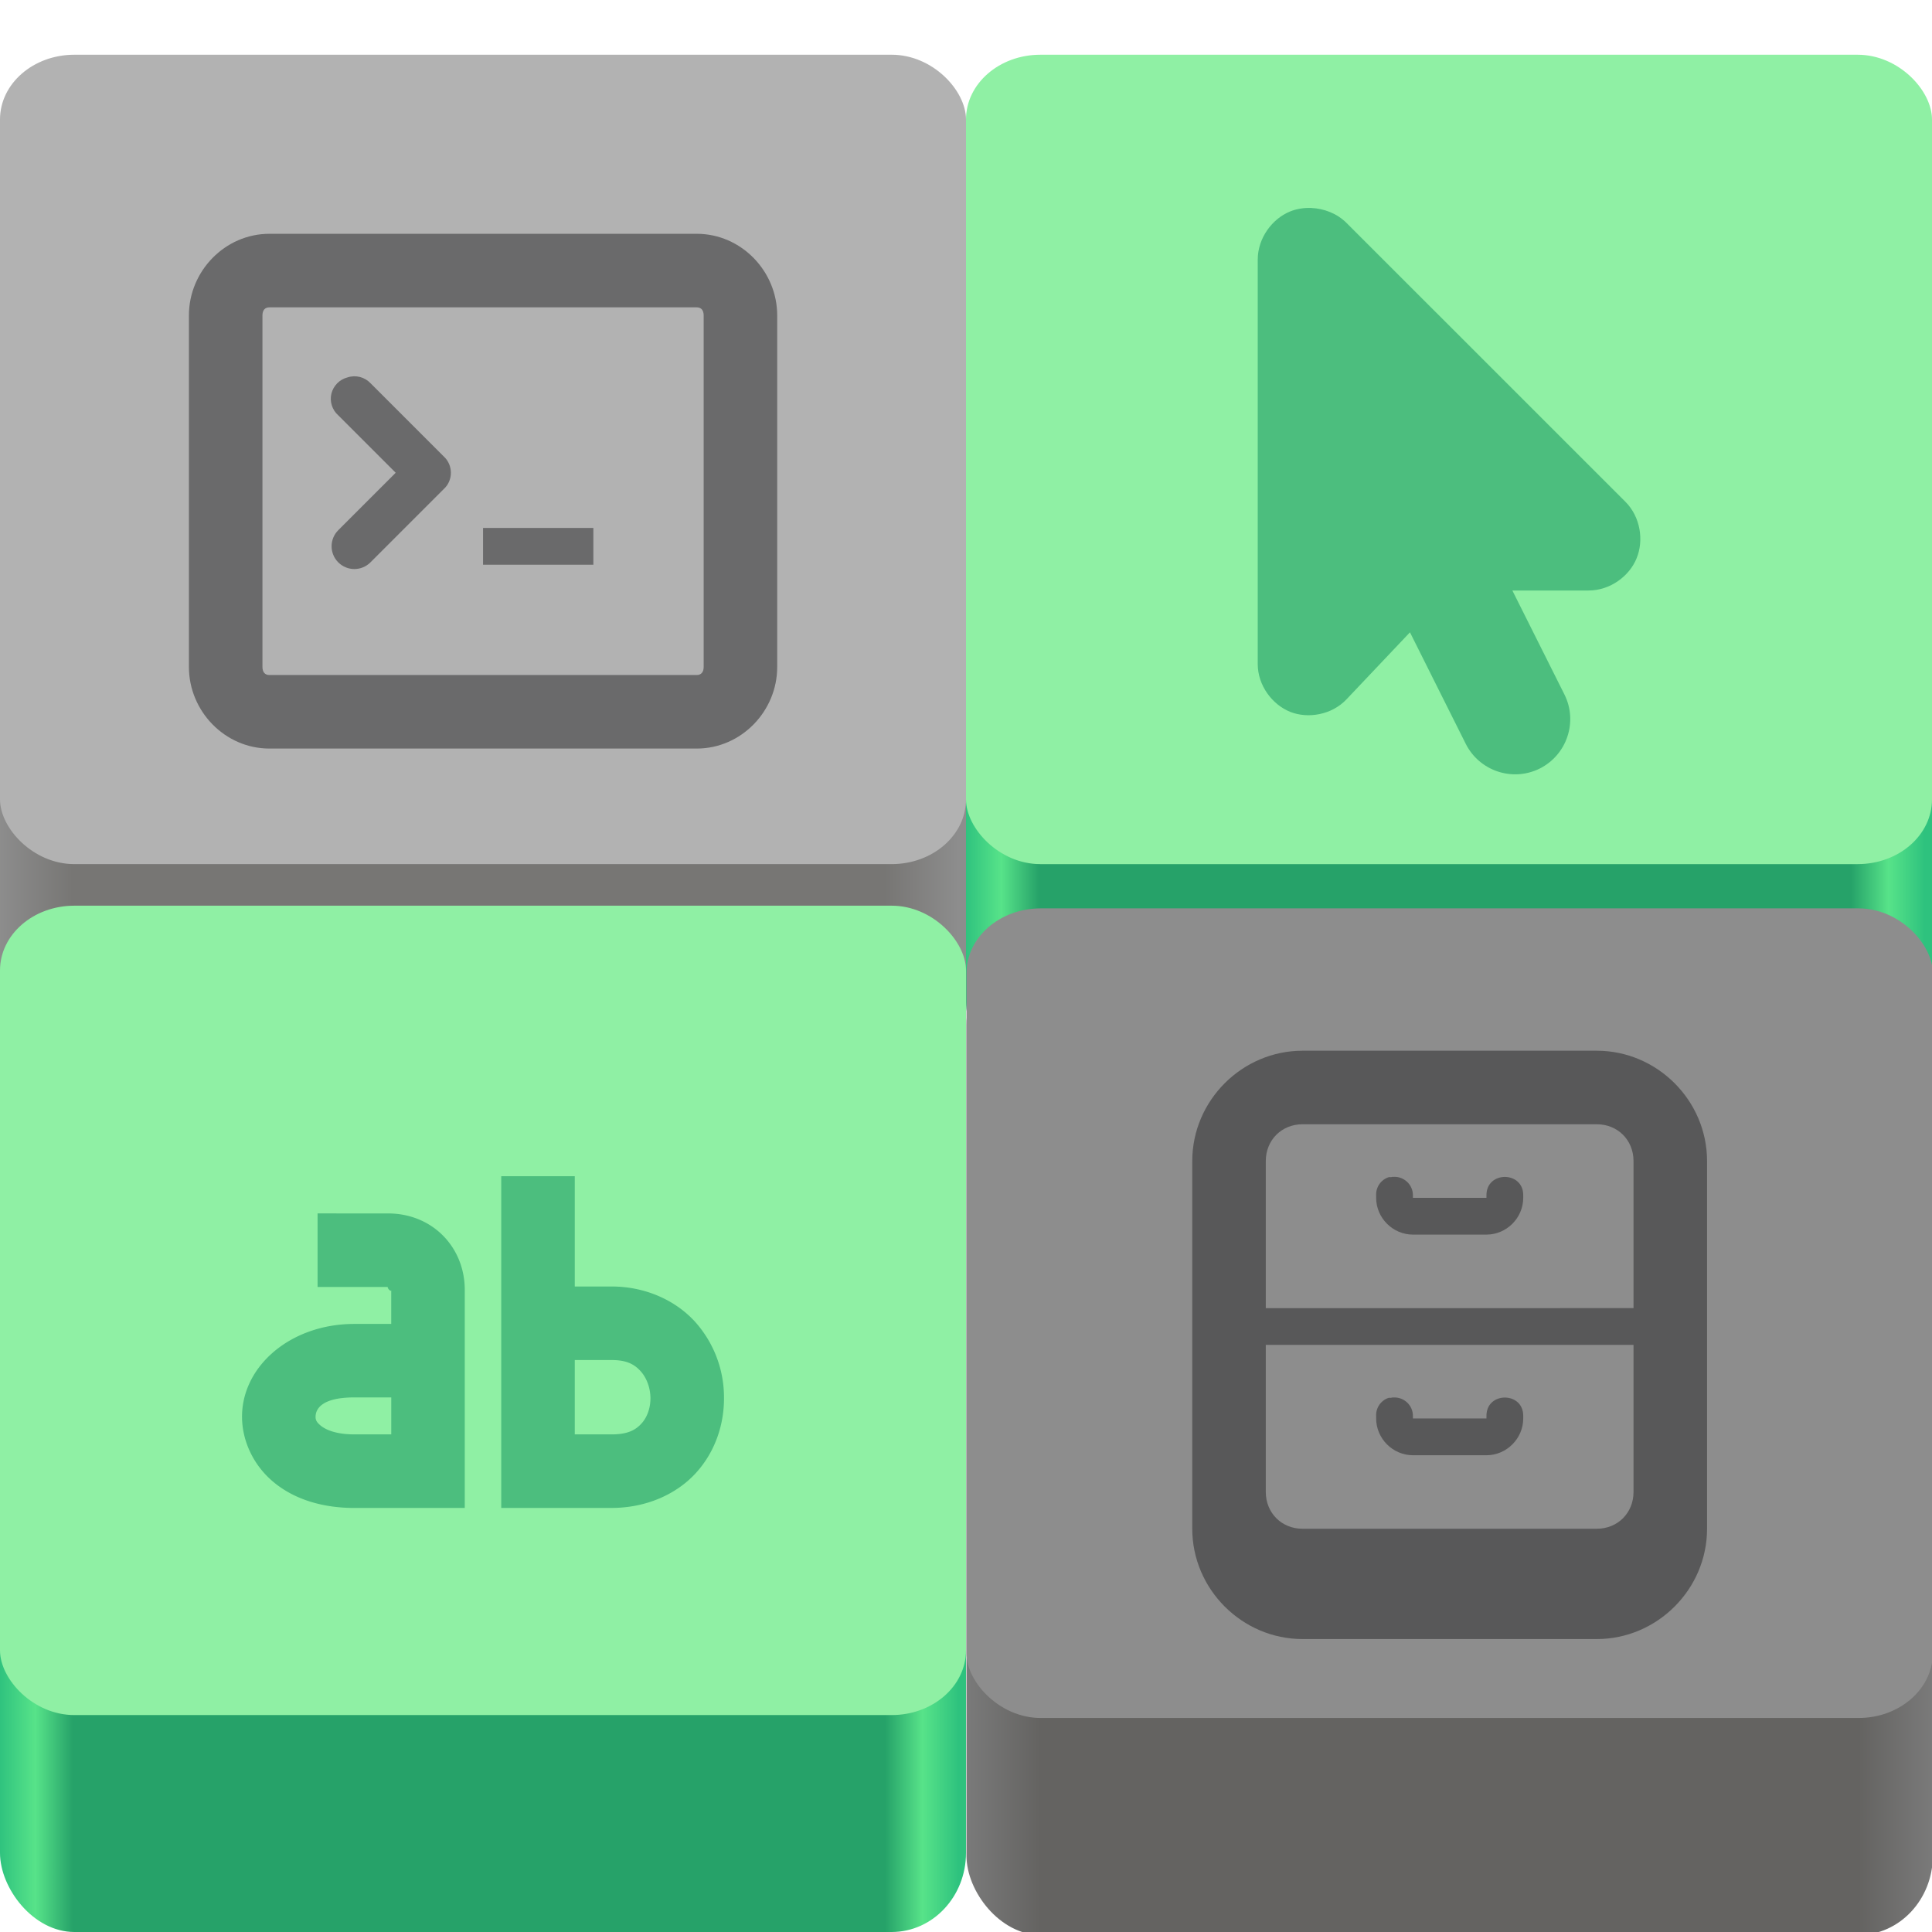 <?xml version="1.0" encoding="UTF-8" standalone="no"?>
<svg
   height="64"
   viewBox="0 0 64 64"
   width="64"
   version="1.1"
   id="svg71"
   sodipodi:docname="favicon.svg"
   inkscape:version="1.4 (e7c3feb100, 2024-10-09)"
   xmlns:inkscape="http://www.inkscape.org/namespaces/inkscape"
   xmlns:sodipodi="http://sodipodi.sourceforge.net/DTD/sodipodi-0.dtd"
   xmlns:xlink="http://www.w3.org/1999/xlink"
   xmlns="http://www.w3.org/2000/svg"
   xmlns:svg="http://www.w3.org/2000/svg">
  <defs
     id="defs71">
    <mask
       id="f-3">
      <g
         filter="url(#a)"
         id="g7-6"
         style="filter:url(#a-5)">
        <rect
           fill-opacity="0.4"
           height="153.6"
           width="153.6"
           x="-12.8"
           y="-12.8"
           id="rect7-7" />
      </g>
    </mask>
    <filter
       id="a-5"
       height="1"
       width="1"
       x="0"
       y="0">
      <feColorMatrix
         color-interpolation-filters="sRGB"
         values="0 0 0 0 1 0 0 0 0 1 0 0 0 0 1 0 0 0 1 0"
         id="feColorMatrix1-3" />
    </filter>
    <linearGradient
       id="linearGradient72"
       gradientTransform="matrix(0.059,0,0,0.089,29.431,68.987)"
       x1="88.596"
       x2="536.596"
       xlink:href="#b"
       y1="-449.394"
       y2="-449.394" />
    <linearGradient
       id="linearGradient73"
       gradientUnits="userSpaceOnUse">
      <stop
         offset="0"
         stop-color="#2ec27e"
         id="stop1-5" />
      <stop
         offset="0.038"
         stop-color="#57e389"
         id="stop2-6" />
      <stop
         offset="0.077"
         stop-color="#33d17a"
         id="stop3-2" />
      <stop
         offset="0.923"
         stop-color="#33d17a"
         id="stop4-9" />
      <stop
         offset="0.962"
         stop-color="#57e389"
         id="stop5-1" />
      <stop
         offset="1"
         stop-color="#2ec27e"
         id="stop6-2" />
    </linearGradient>
    <linearGradient
       id="linearGradient75"
       gradientTransform="matrix(0.059,0,0,0.089,-2.103,102.487)"
       x1="88.596"
       x2="536.596"
       xlink:href="#k"
       y1="-449.394"
       y2="-449.394" />
    <linearGradient
       id="linearGradient76"
       gradientUnits="userSpaceOnUse">
      <stop
         offset="0"
         stop-color="#9a9996"
         id="stop25-7" />
      <stop
         offset="0.038"
         stop-color="#deddda"
         id="stop26-9" />
      <stop
         offset="0.077"
         stop-color="#a4a29e"
         id="stop27-2" />
      <stop
         offset="0.923"
         stop-color="#a4a29e"
         id="stop28-0" />
      <stop
         offset="0.962"
         stop-color="#deddda"
         id="stop29-2" />
      <stop
         offset="1"
         stop-color="#9a9996"
         id="stop30-3" />
    </linearGradient>
    <linearGradient
       inkscape:collect="always"
       xlink:href="#linearGradient51"
       id="linearGradient5"
       gradientUnits="userSpaceOnUse"
       gradientTransform="matrix(0.071,0,0,0.108,-6.328,82.436)"
       x1="88.596"
       y1="-449.394"
       x2="536.596"
       y2="-449.394" />
    <linearGradient
       inkscape:collect="always"
       id="linearGradient51">
      <stop
         style="stop-color:#8d8d8d;stop-opacity:1;"
         offset="0"
         id="stop48-5" />
      <stop
         style="stop-color:#777674;stop-opacity:1;"
         offset="0.077"
         id="stop49" />
      <stop
         id="stop50"
         offset="0.923"
         style="stop-color:#777674;stop-opacity:1;" />
      <stop
         style="stop-color:#8d8d8d;stop-opacity:1;"
         offset="1"
         id="stop51" />
    </linearGradient>
    <linearGradient
       inkscape:collect="always"
       xlink:href="#linearGradient67"
       id="linearGradient967-7"
       gradientUnits="userSpaceOnUse"
       gradientTransform="matrix(0.071,0,0,0.108,25.672,82.436)"
       x1="88.596"
       y1="-449.394"
       x2="536.596"
       y2="-449.394" />
    <linearGradient
       inkscape:collect="always"
       id="linearGradient67">
      <stop
         style="stop-color:#2ec27e;stop-opacity:1;"
         offset="0"
         id="stop62" />
      <stop
         id="stop63"
         offset="0.038"
         style="stop-color:#57e389;stop-opacity:1;" />
      <stop
         style="stop-color:#26a269;stop-opacity:1;"
         offset="0.077"
         id="stop64" />
      <stop
         id="stop65"
         offset="0.923"
         style="stop-color:#26a269;stop-opacity:1;" />
      <stop
         style="stop-color:#57e389;stop-opacity:1;"
         offset="0.962"
         id="stop66" />
      <stop
         style="stop-color:#2ec27e;stop-opacity:1;"
         offset="1"
         id="stop67" />
    </linearGradient>
    <linearGradient
       inkscape:collect="always"
       xlink:href="#linearGradient13"
       id="linearGradient8"
       gradientUnits="userSpaceOnUse"
       gradientTransform="matrix(0.068,0,0,0.103,43.568,340.551)"
       x1="88.596"
       y1="-449.394"
       x2="536.596"
       y2="-449.394" />
    <linearGradient
       inkscape:collect="always"
       id="linearGradient13">
      <stop
         style="stop-color:#7a7a7a;stop-opacity:1;"
         offset="0"
         id="stop10-5" />
      <stop
         style="stop-color:#646361;stop-opacity:1;"
         offset="0.077"
         id="stop11-4" />
      <stop
         id="stop12-7"
         offset="0.923"
         style="stop-color:#646361;stop-opacity:1;" />
      <stop
         style="stop-color:#7a7a7a;stop-opacity:1;"
         offset="1"
         id="stop13-6" />
    </linearGradient>
    <linearGradient
       inkscape:collect="always"
       xlink:href="#linearGradient67"
       id="linearGradient68"
       gradientUnits="userSpaceOnUse"
       gradientTransform="matrix(0.071,0,0,0.108,-6.328,110.625)"
       x1="88.596"
       y1="-449.394"
       x2="536.596"
       y2="-449.394" />
  </defs>
  <sodipodi:namedview
     id="namedview71"
     pagecolor="#ffffff"
     bordercolor="#000000"
     borderopacity="0.25"
     inkscape:showpageshadow="2"
     inkscape:pageopacity="0.0"
     inkscape:pagecheckerboard="0"
     inkscape:deskcolor="#d1d1d1"
     inkscape:zoom="6.859375"
     inkscape:cx="64"
     inkscape:cy="37.321185"
     inkscape:window-width="1920"
     inkscape:window-height="1131"
     inkscape:window-x="0"
     inkscape:window-y="0"
     inkscape:window-maximized="1"
     inkscape:current-layer="svg71" />
  <filter
     id="a"
     height="1"
     width="1"
     x="0"
     y="0">
    <feColorMatrix
       color-interpolation-filters="sRGB"
       values="0 0 0 0 1 0 0 0 0 1 0 0 0 0 1 0 0 0 1 0"
       id="feColorMatrix1" />
  </filter>
  <linearGradient
     id="b"
     gradientUnits="userSpaceOnUse">
    <stop
       offset="0"
       stop-color="#2ec27e"
       id="stop1" />
    <stop
       offset="0.038"
       stop-color="#57e389"
       id="stop2" />
    <stop
       offset="0.077"
       stop-color="#33d17a"
       id="stop3" />
    <stop
       offset="0.923"
       stop-color="#33d17a"
       id="stop4" />
    <stop
       offset="0.962"
       stop-color="#57e389"
       id="stop5" />
    <stop
       offset="1"
       stop-color="#2ec27e"
       id="stop6" />
  </linearGradient>
  <linearGradient
     id="c"
     gradientTransform="matrix(0.059,0,0,0.089,61.479,120.274)"
     x1="88.596"
     x2="536.596"
     xlink:href="#b"
     y1="-449.394"
     y2="-449.394" />
  <mask
     id="d">
    <g
       filter="url(#a)"
       id="g6">
      <rect
         fill-opacity="0.4"
         height="153.6"
         width="153.6"
         x="-12.8"
         y="-12.8"
         id="rect6" />
    </g>
  </mask>
  <linearGradient
     id="e"
     gradientTransform="matrix(0.059,0,0,0.089,29.431,102.487)"
     x1="88.596"
     x2="536.596"
     xlink:href="#b"
     y1="-449.394"
     y2="-449.394" />
  <mask
     id="f">
    <g
       filter="url(#a)"
       id="g7">
      <rect
         fill-opacity="0.4"
         height="153.6"
         width="153.6"
         x="-12.8"
         y="-12.8"
         id="rect7" />
    </g>
  </mask>
  <linearGradient
     id="g"
     gradientUnits="userSpaceOnUse">
    <stop
       offset="0"
       stop-color="#9a9996"
       id="stop7" />
    <stop
       offset="0.038"
       stop-color="#deddda"
       id="stop8" />
    <stop
       offset="0.077"
       stop-color="#abaaa6"
       id="stop9" />
    <stop
       offset="0.923"
       stop-color="#abaaa6"
       id="stop10" />
    <stop
       offset="0.962"
       stop-color="#deddda"
       id="stop11" />
    <stop
       offset="1"
       stop-color="#9a9996"
       id="stop12" />
  </linearGradient>
  <linearGradient
     id="h"
     gradientTransform="matrix(0.059,0,0,0.089,-1.587,86.773)"
     x1="88.596"
     x2="536.596"
     xlink:href="#g"
     y1="-449.394"
     y2="-449.394" />
  <linearGradient
     id="i"
     gradientTransform="matrix(0.059,0,0,0.089,29.946,86.773)"
     gradientUnits="userSpaceOnUse"
     x1="88.596"
     x2="536.596"
     y1="-449.394"
     y2="-449.394">
    <stop
       offset="0"
       stop-color="#9a9996"
       id="stop13" />
    <stop
       offset="0.038"
       stop-color="#deddda"
       id="stop14" />
    <stop
       offset="0.077"
       stop-color="#a8a6a3"
       id="stop15" />
    <stop
       offset="0.923"
       stop-color="#a8a7a3"
       id="stop16" />
    <stop
       offset="0.962"
       stop-color="#deddda"
       id="stop17" />
    <stop
       offset="1"
       stop-color="#9a9996"
       id="stop18" />
  </linearGradient>
  <linearGradient
     id="j"
     gradientTransform="matrix(0.059,0,0,0.089,61.479,86.773)"
     gradientUnits="userSpaceOnUse"
     x1="88.596"
     x2="536.596"
     y1="-449.394"
     y2="-449.394">
    <stop
       offset="0"
       stop-color="#9a9996"
       id="stop19" />
    <stop
       offset="0.038"
       stop-color="#deddda"
       id="stop20" />
    <stop
       offset="0.077"
       stop-color="#9e9d99"
       id="stop21" />
    <stop
       offset="0.923"
       stop-color="#9e9e99"
       id="stop22" />
    <stop
       offset="0.962"
       stop-color="#deddda"
       id="stop23" />
    <stop
       offset="1"
       stop-color="#9a9996"
       id="stop24" />
  </linearGradient>
  <linearGradient
     id="k"
     gradientUnits="userSpaceOnUse">
    <stop
       offset="0"
       stop-color="#9a9996"
       id="stop25" />
    <stop
       offset="0.038"
       stop-color="#deddda"
       id="stop26" />
    <stop
       offset="0.077"
       stop-color="#a4a29e"
       id="stop27" />
    <stop
       offset="0.923"
       stop-color="#a4a29e"
       id="stop28" />
    <stop
       offset="0.962"
       stop-color="#deddda"
       id="stop29" />
    <stop
       offset="1"
       stop-color="#9a9996"
       id="stop30" />
  </linearGradient>
  <linearGradient
     id="l"
     gradientTransform="matrix(0.059,0,0,0.089,93.013,86.773)"
     x1="88.596"
     x2="536.596"
     xlink:href="#k"
     y1="-449.394"
     y2="-449.394" />
  <linearGradient
     id="m"
     gradientTransform="matrix(0.059,0,0,0.089,-2.103,68.985)"
     gradientUnits="userSpaceOnUse"
     x1="88.596"
     x2="536.596"
     y1="-449.394"
     y2="-449.394">
    <stop
       offset="0"
       stop-color="#9a9996"
       id="stop31" />
    <stop
       offset="0.038"
       stop-color="#deddda"
       id="stop32" />
    <stop
       offset="0.077"
       stop-color="#b2b1ae"
       id="stop33" />
    <stop
       offset="0.923"
       stop-color="#b2b1ae"
       id="stop34" />
    <stop
       offset="0.962"
       stop-color="#deddda"
       id="stop35" />
    <stop
       offset="1"
       stop-color="#9a9996"
       id="stop36" />
  </linearGradient>
  <linearGradient
     id="n"
     gradientTransform="matrix(0.059,0,0,0.089,29.431,68.985)"
     x1="88.596"
     x2="536.596"
     xlink:href="#g"
     y1="-449.394"
     y2="-449.394" />
  <linearGradient
     id="o"
     gradientTransform="matrix(0.059,0,0,0.089,93.013,120.274)"
     x1="88.596"
     x2="536.596"
     xlink:href="#g"
     y1="-449.394"
     y2="-449.394" />
  <linearGradient
     id="p"
     gradientTransform="matrix(0.059,0,0,0.089,93.013,153.776)"
     gradientUnits="userSpaceOnUse"
     x1="88.596"
     x2="536.596"
     y1="-449.394"
     y2="-449.394">
    <stop
       offset="0"
       stop-color="#9a9996"
       id="stop37" />
    <stop
       offset="0.038"
       stop-color="#deddda"
       id="stop38" />
    <stop
       offset="0.077"
       stop-color="#a6a5a0"
       id="stop39" />
    <stop
       offset="0.923"
       stop-color="#a6a5a0"
       id="stop40" />
    <stop
       offset="0.962"
       stop-color="#deddda"
       id="stop41" />
    <stop
       offset="1"
       stop-color="#9a9996"
       id="stop42" />
  </linearGradient>
  <linearGradient
     id="q"
     gradientTransform="matrix(0.059,0,0,0.089,61.479,153.776)"
     gradientUnits="userSpaceOnUse"
     x1="88.596"
     x2="536.596"
     y1="-449.394"
     y2="-449.394">
    <stop
       offset="0"
       stop-color="#9a9996"
       id="stop43" />
    <stop
       offset="0.038"
       stop-color="#deddda"
       id="stop44" />
    <stop
       offset="0.077"
       stop-color="#a1a09b"
       id="stop45" />
    <stop
       offset="0.923"
       stop-color="#a1a09b"
       id="stop46" />
    <stop
       offset="0.962"
       stop-color="#deddda"
       id="stop47" />
    <stop
       offset="1"
       stop-color="#9a9996"
       id="stop48" />
  </linearGradient>
  <linearGradient
     id="r"
     gradientTransform="matrix(0.059,0,0,0.089,-2.103,102.487)"
     x1="88.596"
     x2="536.596"
     xlink:href="#k"
     y1="-449.394"
     y2="-449.394" />
  <g
     id="g1"
     transform="translate(0,1.813)">
    <rect
       style="display:inline;vector-effect:none;fill:url(#linearGradient5);fill-opacity:1;stroke:none;stroke-width:0.079;stroke-linecap:butt;stroke-linejoin:miter;stroke-miterlimit:4;stroke-dasharray:none;stroke-dashoffset:0;stroke-opacity:1;marker:none;marker-start:none;marker-mid:none;marker-end:none;paint-order:normal;enable-background:new"
       id="rect53-22-10"
       width="32"
       height="32.767"
       x="0"
       y="1.231"
       rx="2.462"
       ry="2.621" />
    <rect
       ry="2.145"
       rx="2.462"
       y="0"
       x="0"
       height="26.812"
       width="32"
       id="rect54-4"
       style="display:inline;fill:#b2b2b2;fill-opacity:1;stroke:none;stroke-width:0.072;stroke-linecap:butt;stroke-linejoin:miter;stroke-miterlimit:4;stroke-dasharray:none;stroke-dashoffset:0;stroke-opacity:1;marker:none;marker-start:none;marker-mid:none;marker-end:none;paint-order:normal;enable-background:new" />
    <g
       fill="#241f31"
       id="g3"
       transform="matrix(1.218,0,0,1.218,6.258,4.714)"
       style="display:inline;fill:#29282a;fill-opacity:0.523;enable-background:new">
      <path
         d="M 2.188,1 C 0.981,1 0,2.016 0,3.219 v 9.562 c 0,1.203 0.98,2.219 2.188,2.219 h 11.625 C 15.02,15 16,13.985 16,12.781 V 3.219 C 16,2.016 15.02,1 13.812,1 Z m 0,2 h 11.625 C 13.934,3 14,3.082 14,3.219 v 9.562 C 14,12.918 13.934,13 13.812,13 H 2.188 C 2.066,13 2,12.918 2,12.781 V 3.219 C 2,3.082 2.066,3 2.188,3 Z"
         id="path1-7"
         style="fill:#29282a;fill-opacity:0.523" />
      <path
         d="M 4.312,4.906 C 4.098,4.961 3.93,5.129 3.875,5.348 3.824,5.562 3.895,5.789 4.062,5.937 l 1.562,1.562 -1.562,1.562 c -0.242,0.242 -0.242,0.633 0,0.875 0.242,0.242 0.633,0.242 0.875,0 l 2,-2 C 7.059,7.824 7.125,7.664 7.125,7.5 7.125,7.336 7.059,7.176 6.938,7.062 l -2,-2 C 4.777,4.894 4.535,4.832 4.312,4.906 Z"
         id="path2"
         style="fill:#29282a;fill-opacity:0.523" />
      <path
         d="m 8,9 h 3 v 1 H 8 Z"
         id="path3"
         style="fill:#29282a;fill-opacity:0.523" />
    </g>
    <rect
       style="display:inline;vector-effect:none;fill:url(#linearGradient967-7);fill-opacity:1;stroke:none;stroke-width:0.079;stroke-linecap:butt;stroke-linejoin:miter;stroke-miterlimit:4;stroke-dasharray:none;stroke-dashoffset:0;stroke-opacity:1;marker:none;marker-start:none;marker-mid:none;marker-end:none;paint-order:normal;enable-background:new"
       id="rect1048-3-5"
       width="32"
       height="32.767"
       x="32"
       y="1.231"
       rx="2.462"
       ry="2.621" />
    <g
       id="g16"
       transform="matrix(1.051,0,0,1.051,-20.104,-247.179)"
       style="display:inline;enable-background:new">
      <rect
         style="display:inline;vector-effect:none;fill:url(#linearGradient8);fill-opacity:1;stroke:none;stroke-width:0.076;stroke-linecap:butt;stroke-linejoin:miter;stroke-miterlimit:4;stroke-dasharray:none;stroke-dashoffset:0;stroke-opacity:1;marker:none;marker-start:none;marker-mid:none;marker-end:none;paint-order:normal;enable-background:new"
         id="rect53-22-3"
         width="30.457"
         height="31.187"
         x="49.591"
         y="263.262"
         rx="2.343"
         ry="2.495" />
      <rect
         ry="2.042"
         rx="2.343"
         y="262.09"
         x="49.591"
         height="25.519"
         width="30.457"
         id="rect54-6"
         style="display:inline;fill:#8d8d8d;fill-opacity:1;stroke:none;stroke-width:0.068;stroke-linecap:butt;stroke-linejoin:miter;stroke-miterlimit:4;stroke-dasharray:none;stroke-dashoffset:0;stroke-opacity:1;marker:none;marker-start:none;marker-mid:none;marker-end:none;paint-order:normal;enable-background:new" />
      <path
         d="m 60.184,266.577 c -1.906,0 -3.477,1.571 -3.477,3.477 v 11.59 c 0,1.906 1.571,3.477 3.477,3.477 h 9.272 c 1.906,0 3.477,-1.571 3.477,-3.477 v -11.59 c 0,-1.906 -1.571,-3.477 -3.477,-3.477 z m 0,2.318 h 9.272 c 0.661,0 1.159,0.498 1.159,1.159 v 4.636 H 59.025 v -4.636 c 0,-0.661 0.498,-1.159 1.159,-1.159 z m 2.857,1.657 c -0.023,0 -0.045,0.004 -0.068,0.01 -0.023,0 -0.05,0 -0.072,0 -0.249,0.081 -0.412,0.317 -0.398,0.58 v 0.072 c 0,0.634 0.525,1.159 1.159,1.159 h 2.318 c 0.634,0 1.159,-0.525 1.159,-1.159 v -0.072 c 0.014,-0.783 -1.173,-0.783 -1.159,0 v 0.072 h -2.318 v -0.072 c 0.005,-0.344 -0.285,-0.611 -0.62,-0.589 z m -4.016,5.297 H 70.615 v 4.636 c 0,0.661 -0.498,1.159 -1.159,1.159 H 60.184 c -0.661,0 -1.159,-0.498 -1.159,-1.159 z m 4.016,1.657 c -0.023,0 -0.045,0.004 -0.068,0.01 -0.023,0 -0.05,0 -0.072,0 -0.249,0.081 -0.412,0.317 -0.398,0.58 v 0.072 c 0,0.634 0.525,1.159 1.159,1.159 h 2.318 c 0.634,0 1.159,-0.525 1.159,-1.159 v -0.072 c 0.014,-0.783 -1.173,-0.783 -1.159,0 v 0.072 h -2.318 v -0.072 c 0.005,-0.344 -0.285,-0.611 -0.62,-0.589 z m 0,0"
         fill="#222222"
         id="path1"
         style="fill:#29282a;fill-opacity:0.523;stroke-width:1.159" />
    </g>
    <rect
       style="display:inline;vector-effect:none;fill:url(#linearGradient68);fill-opacity:1;stroke:none;stroke-width:0.079;stroke-linecap:butt;stroke-linejoin:miter;stroke-miterlimit:4;stroke-dasharray:none;stroke-dashoffset:0;stroke-opacity:1;marker:none;marker-start:none;marker-mid:none;marker-end:none;paint-order:normal;enable-background:new"
       id="rect1048-3-5-6"
       width="32"
       height="32.767"
       x="0"
       y="29.42"
       rx="2.462"
       ry="2.621" />
    <rect
       ry="2.145"
       rx="2.462"
       y="28.189"
       x="0"
       height="26.812"
       width="32"
       id="rect929-36-9-7-1-6"
       style="display:inline;vector-effect:none;fill:#8ff0a4;fill-opacity:1;stroke:none;stroke-width:0.072;stroke-linecap:butt;stroke-linejoin:miter;stroke-miterlimit:4;stroke-dasharray:none;stroke-dashoffset:0;stroke-opacity:1;marker:none;marker-start:none;marker-mid:none;marker-end:none;paint-order:normal;enable-background:new" />
    <path
       d="m 10.52,38.383 v 2.436 h 2.338 c -0.067,0 0.102,0.194 0.102,0.1 v 1.125 H 11.738 c -2.09,0 -3.69,1.37 -3.72,3.025 -0.015,0.828 0.373,1.66 1.05,2.219 0.676,0.56 1.601,0.852 2.671,0.852 H 15.396 v -7.221 c 0,-1.426 -1.08,-2.535 -2.538,-2.535 z m 1.218,6.096 h 1.223 v 1.224 h -1.223 c -0.633,0 -0.967,-0.167 -1.12,-0.295 -0.153,-0.127 -0.166,-0.209 -0.164,-0.297 0.004,-0.175 0.104,-0.633 1.285,-0.633 z m 4.866,-7.328 v 10.988 h 3.658 c 1.143,0 2.154,-0.453 2.8,-1.168 0.645,-0.714 0.933,-1.627 0.921,-2.516 a 3.749,3.749 0 0 0 -0.963,-2.488 c -0.642,-0.703 -1.637,-1.163 -2.757,-1.163 h -1.223 v -3.653 z m 2.436,6.089 h 1.223 c 0.514,0 0.762,0.153 0.958,0.369 0.197,0.216 0.321,0.544 0.326,0.879 0.005,0.336 -0.108,0.645 -0.292,0.85 -0.185,0.203 -0.434,0.365 -0.992,0.365 h -1.223 z"
       style="line-height:normal;font-variant-ligatures:normal;font-variant-position:normal;font-variant-caps:normal;font-variant-numeric:normal;font-variant-alternates:normal;font-feature-settings:normal;text-indent:0;text-align:start;text-decoration-line:none;text-decoration-style:solid;text-decoration-color:#000000;text-transform:none;text-orientation:mixed;shape-padding:0;display:inline;isolation:auto;mix-blend-mode:normal;fill:#26a269;fill-opacity:0.639;stroke-width:1.218;marker:none;enable-background:new"
       overflow="visible"
       color="#000000"
       font-weight="400"
       font-family="sans-serif"
       fill="#474747"
       id="path1-6" />
    <rect
       ry="2.145"
       rx="2.462"
       y="5.9554797e-05"
       x="32"
       height="26.812"
       width="32"
       id="rect929-36-9-7-1"
       style="display:inline;vector-effect:none;fill:#8ff0a4;fill-opacity:1;stroke:none;stroke-width:0.072;stroke-linecap:butt;stroke-linejoin:miter;stroke-miterlimit:4;stroke-dasharray:none;stroke-dashoffset:0;stroke-opacity:1;marker:none;marker-start:none;marker-mid:none;marker-end:none;paint-order:normal;enable-background:new" />
    <path
       d="M 43.443,5.076 C 43.196,5.066 42.948,5.105 42.729,5.195 42.14,5.438 41.664,6.075 41.664,6.789 V 20.184 c 0,0.714 0.485,1.346 1.075,1.584 0.585,0.233 1.375,0.105 1.865,-0.414 l 2.103,-2.221 1.846,3.691 c 0.452,0.904 1.551,1.27 2.45,0.823 0.904,-0.452 1.27,-1.551 0.823,-2.45 l -1.727,-3.449 h 2.526 c 0.714,0 1.351,-0.476 1.589,-1.066 0.243,-0.585 0.133,-1.37 -0.371,-1.874 L 44.604,5.571 C 44.29,5.257 43.862,5.096 43.443,5.077 Z m 0,0"
       fill="#222222"
       id="path1-2-9"
       style="display:inline;fill:#26a269;fill-opacity:0.639;stroke-width:1.218;enable-background:new" />
  </g>
</svg>
